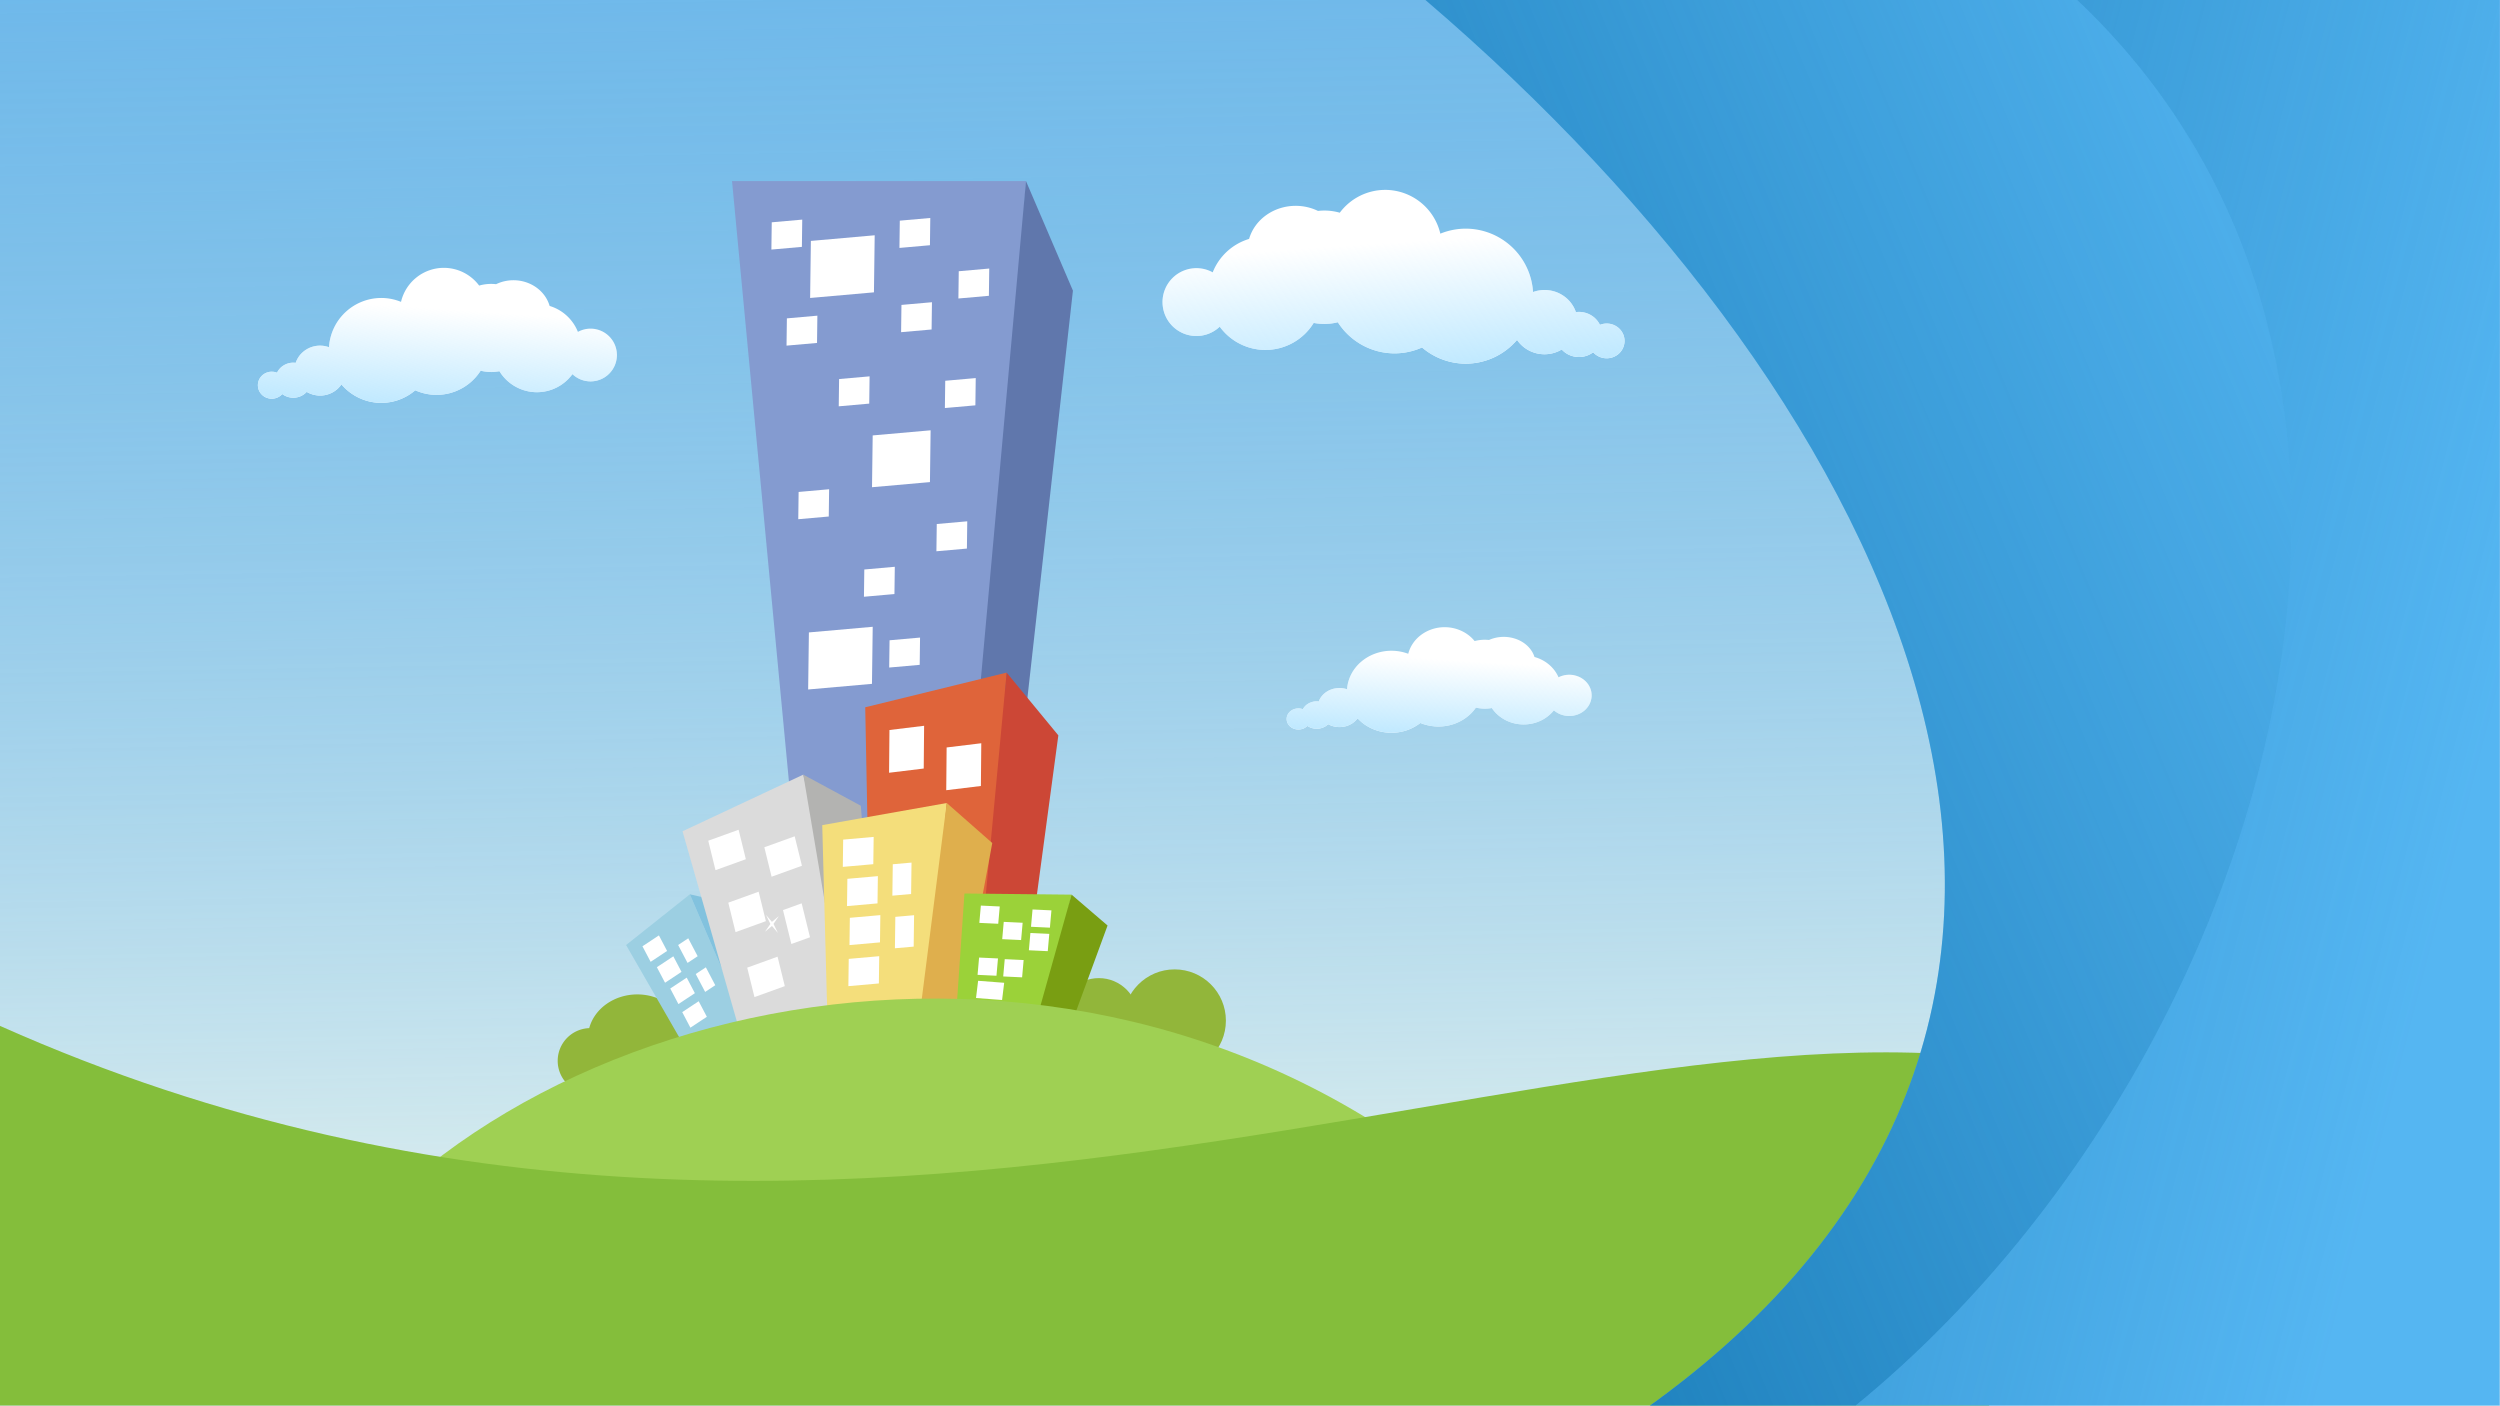 <?xml version="1.0" encoding="UTF-8" standalone="no"?>
<!-- Created with Inkscape (http://www.inkscape.org/) -->

<svg
   xmlns:osb="http://www.openswatchbook.org/uri/2009/osb"
   xmlns:dc="http://purl.org/dc/elements/1.1/"
   xmlns:cc="http://creativecommons.org/ns#"
   xmlns:rdf="http://www.w3.org/1999/02/22-rdf-syntax-ns#"
   xmlns:svg="http://www.w3.org/2000/svg"
   xmlns="http://www.w3.org/2000/svg"
   xmlns:xlink="http://www.w3.org/1999/xlink"
   xmlns:sodipodi="http://sodipodi.sourceforge.net/DTD/sodipodi-0.dtd"
   xmlns:inkscape="http://www.inkscape.org/namespaces/inkscape"
   width="1366mm"
   height="768mm"
   viewBox="0 0 1366 768"
   version="1.1"
   id="svg7365"
   inkscape:version="0.92.1 r"
   sodipodi:docname="1366x768.svg">
  <defs
     id="defs7359">
    <linearGradient
       inkscape:collect="always"
       id="linearGradient5011">
      <stop
         style="stop-color:#bde8ff;stop-opacity:1;"
         offset="0"
         id="stop5007" />
      <stop
         style="stop-color:#bde8ff;stop-opacity:0;"
         offset="1"
         id="stop5009" />
    </linearGradient>
    <linearGradient
       inkscape:collect="always"
       id="linearGradient4756">
      <stop
         style="stop-color:#fffff1;stop-opacity:1"
         offset="0"
         id="stop4752" />
      <stop
         style="stop-color:#3d9fdb;stop-opacity:0;"
         offset="1"
         id="stop4754" />
    </linearGradient>
    <linearGradient
       inkscape:collect="always"
       id="linearGradient4827">
      <stop
         style="stop-color:#086ba7;stop-opacity:1;"
         offset="0"
         id="stop4823" />
      <stop
         style="stop-color:#086ba7;stop-opacity:0;"
         offset="1"
         id="stop4825" />
    </linearGradient>
    <linearGradient
       id="linearGradient11239"
       osb:paint="gradient">
      <stop
         style="stop-color:#ff9a00;stop-opacity:1;"
         offset="0"
         id="stop11235" />
      <stop
         style="stop-color:#fc8e37;stop-opacity:0;"
         offset="1"
         id="stop11237" />
    </linearGradient>
    <linearGradient
       inkscape:collect="always"
       xlink:href="#linearGradient5011"
       id="linearGradient5120-2"
       gradientUnits="userSpaceOnUse"
       x1="-1416.806"
       y1="-772.532"
       x2="-1411.448"
       y2="-851.631" />
    <linearGradient
       inkscape:collect="always"
       xlink:href="#linearGradient4827"
       id="linearGradient5045-1-9"
       x1="2479.745"
       y1="-5393.934"
       x2="7393.406"
       y2="-4256.935"
       gradientUnits="userSpaceOnUse"
       gradientTransform="matrix(0.188,0,0,0.169,-25.997,633.841)" />
    <linearGradient
       inkscape:collect="always"
       xlink:href="#linearGradient4827"
       id="linearGradient5055-9-3"
       gradientUnits="userSpaceOnUse"
       x1="2561.257"
       y1="-3384.625"
       x2="7475.117"
       y2="-5228.363"
       gradientTransform="matrix(0.188,0,0,0.169,-25.998,633.841)" />
    <linearGradient
       gradientTransform="matrix(0.711,0,0,0.64,-0.131,106.92)"
       inkscape:collect="always"
       xlink:href="#linearGradient4756"
       id="linearGradient5064-9-9"
       x1="810.566"
       y1="362.238"
       x2="770.768"
       y2="-1718.143"
       gradientUnits="userSpaceOnUse" />
    <linearGradient
       inkscape:collect="always"
       xlink:href="#linearGradient5011"
       id="linearGradient4939"
       gradientUnits="userSpaceOnUse"
       x1="-1416.806"
       y1="-772.532"
       x2="-1411.448"
       y2="-851.631" />
    <linearGradient
       inkscape:collect="always"
       xlink:href="#linearGradient5011"
       id="linearGradient4941"
       gradientUnits="userSpaceOnUse"
       x1="-1416.806"
       y1="-772.532"
       x2="-1411.448"
       y2="-851.631" />
  </defs>
  <sodipodi:namedview
     id="base"
     pagecolor="#ffffff"
     bordercolor="#666666"
     borderopacity="1.0"
     inkscape:pageopacity="0.0"
     inkscape:pageshadow="2"
     inkscape:zoom="0.12374369"
     inkscape:cx="2516.105"
     inkscape:cy="1658.3477"
     inkscape:document-units="mm"
     inkscape:current-layer="layer1"
     showgrid="false"
     inkscape:window-width="1613"
     inkscape:window-height="982"
     inkscape:window-x="67"
     inkscape:window-y="31"
     inkscape:window-maximized="1" />
  <g
     inkscape:label="Layer 1"
     inkscape:groupmode="layer"
     id="layer1"
     transform="translate(0,471)">
    <rect
       style="opacity:1;fill:#60b2ee;fill-opacity:1;fill-rule:nonzero;stroke:none;stroke-width:0.37;stroke-linecap:round;stroke-linejoin:bevel;stroke-miterlimit:4;stroke-dasharray:none;stroke-dashoffset:0;stroke-opacity:1"
       id="rect4750-8-2"
       width="1366"
       height="768"
       x="1.6699219e-05"
       y="-471" />
    <rect
       style="opacity:1;fill:url(#linearGradient5064-9-9);fill-opacity:1;fill-rule:nonzero;stroke:none;stroke-width:0.026;stroke-linecap:round;stroke-linejoin:bevel;stroke-miterlimit:4;stroke-dasharray:none;stroke-dashoffset:0;stroke-opacity:1"
       id="rect4504-9-6-5-4-9-3"
       width="1365.737"
       height="768"
       x="1.6699219e-05"
       y="-471" />
    <g
       id="g5017-1-7"
       transform="matrix(0.711,0,0,0.711,1246.078,303.43)"
       style="stroke-width:1.406">
      <path
         inkscape:connector-curvature="0"
         id="path4848-29-5"
         d="m -1411.448,-883.381 a 33.87,33.87 0 0 0 -32.94,26.144 40.308,40.308 0 0 0 -15.172,-2.99 40.308,40.308 0 0 0 -40.184,37.837 19.728,19.193 0 0 0 -6.855,-1.222 19.728,19.193 0 0 0 -18.738,13.231 13.848,13.473 0 0 0 -1.842,-0.135 13.848,13.473 0 0 0 -12.508,7.729 10.662,10.373 0 0 0 -4.041,-0.78 10.662,10.373 0 0 0 -10.662,10.374 10.662,10.373 0 0 0 10.662,10.374 10.662,10.373 0 0 0 8.064,-3.596 13.848,13.473 0 0 0 8.485,2.846 13.848,13.473 0 0 0 10.304,-4.493 19.728,19.193 0 0 0 10.276,2.838 19.728,19.193 0 0 0 16.411,-8.562 40.308,40.308 0 0 0 30.628,14.174 40.308,40.308 0 0 0 26.112,-9.661 40.308,40.308 0 0 0 16.384,3.515 40.308,40.308 0 0 0 33.891,-18.566 33.87,33.87 0 0 0 8.079,1.02 33.87,33.87 0 0 0 6.335,-0.623 33.87,33.87 0 0 0 28.816,16.12 33.87,33.87 0 0 0 27.292,-13.876 20.262,20.262 0 0 0 13.907,5.56 20.262,20.262 0 0 0 20.262,-20.262 20.262,20.262 0 0 0 -20.262,-20.262 20.262,20.262 0 0 0 -9.718,2.507 33.87,33.87 0 0 0 -21.719,-19.956 28.815,26.677 0 0 0 -27.818,-19.76 28.815,26.677 0 0 0 -13.332,3.041 33.87,33.87 0 0 0 -3.765,-0.227 33.87,33.87 0 0 0 -9.242,1.295 33.87,33.87 0 0 0 -27.114,-13.631 z"
         style="opacity:1;fill:#ffffff;fill-opacity:1;fill-rule:nonzero;stroke:none;stroke-width:0.521;stroke-linecap:round;stroke-linejoin:bevel;stroke-miterlimit:4;stroke-dasharray:none;stroke-dashoffset:0;stroke-opacity:0" />
      <path
         inkscape:connector-curvature="0"
         id="path4848-2-3-9"
         d="m -1411.448,-883.381 a 33.87,33.87 0 0 0 -32.94,26.144 40.308,40.308 0 0 0 -15.172,-2.99 40.308,40.308 0 0 0 -40.184,37.837 19.728,19.193 0 0 0 -6.855,-1.222 19.728,19.193 0 0 0 -18.738,13.231 13.848,13.473 0 0 0 -1.842,-0.135 13.848,13.473 0 0 0 -12.508,7.729 10.662,10.373 0 0 0 -4.041,-0.78 10.662,10.373 0 0 0 -10.662,10.374 10.662,10.373 0 0 0 10.662,10.374 10.662,10.373 0 0 0 8.064,-3.596 13.848,13.473 0 0 0 8.485,2.846 13.848,13.473 0 0 0 10.304,-4.493 19.728,19.193 0 0 0 10.276,2.838 19.728,19.193 0 0 0 16.411,-8.562 40.308,40.308 0 0 0 30.628,14.174 40.308,40.308 0 0 0 26.112,-9.661 40.308,40.308 0 0 0 16.384,3.515 40.308,40.308 0 0 0 33.891,-18.566 33.87,33.87 0 0 0 8.079,1.02 33.87,33.87 0 0 0 6.335,-0.623 33.87,33.87 0 0 0 28.816,16.12 33.87,33.87 0 0 0 27.292,-13.876 20.262,20.262 0 0 0 13.907,5.56 20.262,20.262 0 0 0 20.262,-20.262 20.262,20.262 0 0 0 -20.262,-20.262 20.262,20.262 0 0 0 -9.718,2.507 33.87,33.87 0 0 0 -21.719,-19.956 28.815,26.677 0 0 0 -27.818,-19.76 28.815,26.677 0 0 0 -13.332,3.041 33.87,33.87 0 0 0 -3.765,-0.227 33.87,33.87 0 0 0 -9.242,1.295 33.87,33.87 0 0 0 -27.114,-13.631 z"
         style="opacity:1;fill:url(#linearGradient4939);fill-opacity:1;fill-rule:nonzero;stroke:none;stroke-width:0.521;stroke-linecap:round;stroke-linejoin:bevel;stroke-miterlimit:4;stroke-dasharray:none;stroke-dashoffset:0;stroke-opacity:0" />
    </g>
    <path
       style="fill:#ffffff;stroke:none;stroke-width:0.265px;stroke-linecap:butt;stroke-linejoin:miter;stroke-opacity:1"
       d="m 413.488,-24.774 3.941,16.932 15.765,-5.693 -3.941,-17.37 z"
       id="path4547-1-2"
       inkscape:connector-curvature="0" />
    <path
       style="fill:#ffffff;stroke:none;stroke-width:0.265px;stroke-linecap:butt;stroke-linejoin:miter;stroke-opacity:1"
       d="m 395.057,-17.77 3.941,16.932 15.765,-5.693 -3.941,-17.37 z"
       id="path4547-3-9-2"
       inkscape:connector-curvature="0" />
    <path
       style="opacity:1;fill:#92b63a;fill-opacity:1;fill-rule:nonzero;stroke:none;stroke-width:0.37;stroke-linecap:round;stroke-linejoin:bevel;stroke-miterlimit:4;stroke-dasharray:none;stroke-dashoffset:0;stroke-opacity:1"
       d="m 348.21,72.346 a 27.034,24.002 0 0 0 -26.264,18.429 17.88,17.88 0 0 0 -17.223,17.857 17.88,17.88 0 0 0 17.88,17.88 17.88,17.88 0 0 0 14.957,-8.11 27.034,24.002 0 0 0 10.65,1.947 27.034,24.002 0 0 0 27.034,-24.002 27.034,24.002 0 0 0 -27.034,-24.002 z"
       id="path4845-4-8"
       inkscape:connector-curvature="0" />
    <rect
       style="opacity:1;fill:#ffffff;fill-opacity:1;fill-rule:nonzero;stroke:none;stroke-width:0.372;stroke-linecap:round;stroke-linejoin:bevel;stroke-miterlimit:4;stroke-dasharray:none;stroke-dashoffset:0;stroke-opacity:0"
       id="rect4564-7-0-1-7-9"
       width="12.289"
       height="15.053"
       x="308.77"
       y="238.832"
       transform="matrix(0.815,-0.579,0.468,0.884,0,0)" />
    <rect
       style="opacity:1;fill:#ffffff;fill-opacity:1;fill-rule:nonzero;stroke:none;stroke-width:0.372;stroke-linecap:round;stroke-linejoin:bevel;stroke-miterlimit:4;stroke-dasharray:none;stroke-dashoffset:0;stroke-opacity:0"
       id="rect4564-3-3-4-8-7"
       width="12.289"
       height="15.053"
       x="309.855"
       y="272.54"
       transform="matrix(0.815,-0.579,0.468,0.884,0,0)" />
    <path
       style="fill:#849bd0;fill-opacity:1;stroke:none;stroke-width:0.265px;stroke-linecap:butt;stroke-linejoin:miter;stroke-opacity:1"
       d="M 443.464,86.724 399.973,-372.059 H 560.593 L 527.518,90.076 Z"
       id="path4590-4-3"
       inkscape:connector-curvature="0"
       sodipodi:nodetypes="ccccc" />
    <path
       style="fill:#9ccfe2;fill-opacity:1;stroke:none;stroke-width:0.265px;stroke-linecap:butt;stroke-linejoin:miter;stroke-opacity:1"
       d="m 342.088,45.364 33.195,57.621 31.306,-16.26 -29.653,-69.073 z"
       id="path4541-9-6-4-0-6"
       inkscape:connector-curvature="0" />
    <path
       style="fill:#6077ac;fill-opacity:1;stroke:none;stroke-width:0.265px;stroke-linecap:butt;stroke-linejoin:miter;stroke-opacity:1"
       d="m 560.593,-372.059 25.655,59.863 -41.831,374.349 -25.397,24.845 z"
       id="path4592-3-1"
       inkscape:connector-curvature="0"
       sodipodi:nodetypes="ccccc" />
    <path
       style="fill:#82c2de;fill-opacity:1;stroke:none;stroke-width:0.265px;stroke-linecap:butt;stroke-linejoin:miter;stroke-opacity:1"
       d="m 376.937,17.651 20.804,4.766 19.607,60.733 -10.758,3.573 z"
       id="path4543-1-2-5-6-2"
       inkscape:connector-curvature="0" />
    <path
       style="fill:#dbdbdb;fill-opacity:1;stroke:none;stroke-width:0.265px;stroke-linecap:butt;stroke-linejoin:miter;stroke-opacity:1"
       d="m 372.927,-16.788 31.529,110.352 65.489,-17.572 -31.041,-123.725 z"
       id="path4541-1-9"
       inkscape:connector-curvature="0"
       sodipodi:nodetypes="ccccc" />
    <path
       style="fill:#b3b3b1;fill-opacity:1;stroke:none;stroke-width:0.265px;stroke-linecap:butt;stroke-linejoin:miter;stroke-opacity:1"
       d="m 438.905,-47.733 31.444,16.992 8.67,109.615 -18.51,1.262 z"
       id="path4543-0-3"
       inkscape:connector-curvature="0" />
    <g
       id="g5017-9-6-1"
       transform="matrix(0.604,0,0,0.556,1641.876,362.854)"
       style="stroke-width:1.726">
      <path
         inkscape:connector-curvature="0"
         id="path4848-4-3-9"
         d="m -1411.448,-883.381 a 33.87,33.87 0 0 0 -32.94,26.144 40.308,40.308 0 0 0 -15.172,-2.99 40.308,40.308 0 0 0 -40.184,37.837 19.728,19.193 0 0 0 -6.855,-1.222 19.728,19.193 0 0 0 -18.738,13.231 13.848,13.473 0 0 0 -1.842,-0.135 13.848,13.473 0 0 0 -12.508,7.729 10.662,10.373 0 0 0 -4.041,-0.78 10.662,10.373 0 0 0 -10.662,10.374 10.662,10.373 0 0 0 10.662,10.374 10.662,10.373 0 0 0 8.064,-3.596 13.848,13.473 0 0 0 8.485,2.846 13.848,13.473 0 0 0 10.304,-4.493 19.728,19.193 0 0 0 10.276,2.838 19.728,19.193 0 0 0 16.411,-8.562 40.308,40.308 0 0 0 30.628,14.174 40.308,40.308 0 0 0 26.112,-9.661 40.308,40.308 0 0 0 16.384,3.515 40.308,40.308 0 0 0 33.891,-18.566 33.87,33.87 0 0 0 8.079,1.02 33.87,33.87 0 0 0 6.335,-0.623 33.87,33.87 0 0 0 28.816,16.12 33.87,33.87 0 0 0 27.292,-13.876 20.262,20.262 0 0 0 13.907,5.56 20.262,20.262 0 0 0 20.262,-20.262 20.262,20.262 0 0 0 -20.262,-20.262 20.262,20.262 0 0 0 -9.718,2.507 33.87,33.87 0 0 0 -21.719,-19.956 28.815,26.677 0 0 0 -27.818,-19.76 28.815,26.677 0 0 0 -13.332,3.041 33.87,33.87 0 0 0 -3.765,-0.227 33.87,33.87 0 0 0 -9.242,1.295 33.87,33.87 0 0 0 -27.114,-13.631 z"
         style="opacity:1;fill:#ffffff;fill-opacity:1;fill-rule:nonzero;stroke:none;stroke-width:0.639;stroke-linecap:round;stroke-linejoin:bevel;stroke-miterlimit:4;stroke-dasharray:none;stroke-dashoffset:0;stroke-opacity:0" />
      <path
         inkscape:connector-curvature="0"
         id="path4848-2-7-2-4"
         d="m -1411.448,-883.381 a 33.87,33.87 0 0 0 -32.94,26.144 40.308,40.308 0 0 0 -15.172,-2.99 40.308,40.308 0 0 0 -40.184,37.837 19.728,19.193 0 0 0 -6.855,-1.222 19.728,19.193 0 0 0 -18.738,13.231 13.848,13.473 0 0 0 -1.842,-0.135 13.848,13.473 0 0 0 -12.508,7.729 10.662,10.373 0 0 0 -4.041,-0.78 10.662,10.373 0 0 0 -10.662,10.374 10.662,10.373 0 0 0 10.662,10.374 10.662,10.373 0 0 0 8.064,-3.596 13.848,13.473 0 0 0 8.485,2.846 13.848,13.473 0 0 0 10.304,-4.493 19.728,19.193 0 0 0 10.276,2.838 19.728,19.193 0 0 0 16.411,-8.562 40.308,40.308 0 0 0 30.628,14.174 40.308,40.308 0 0 0 26.112,-9.661 40.308,40.308 0 0 0 16.384,3.515 40.308,40.308 0 0 0 33.891,-18.566 33.87,33.87 0 0 0 8.079,1.02 33.87,33.87 0 0 0 6.335,-0.623 33.87,33.87 0 0 0 28.816,16.12 33.87,33.87 0 0 0 27.292,-13.876 20.262,20.262 0 0 0 13.907,5.56 20.262,20.262 0 0 0 20.262,-20.262 20.262,20.262 0 0 0 -20.262,-20.262 20.262,20.262 0 0 0 -9.718,2.507 33.87,33.87 0 0 0 -21.719,-19.956 28.815,26.677 0 0 0 -27.818,-19.76 28.815,26.677 0 0 0 -13.332,3.041 33.87,33.87 0 0 0 -3.765,-0.227 33.87,33.87 0 0 0 -9.242,1.295 33.87,33.87 0 0 0 -27.114,-13.631 z"
         style="opacity:1;fill:url(#linearGradient4941);fill-opacity:1;fill-rule:nonzero;stroke:none;stroke-width:0.639;stroke-linecap:round;stroke-linejoin:bevel;stroke-miterlimit:4;stroke-dasharray:none;stroke-dashoffset:0;stroke-opacity:0" />
    </g>
    <rect
       style="opacity:1;fill:#ffffff;fill-opacity:1;fill-rule:nonzero;stroke:none;stroke-width:0.371;stroke-linecap:round;stroke-linejoin:bevel;stroke-miterlimit:4;stroke-dasharray:none;stroke-dashoffset:0;stroke-opacity:0"
       id="rect4564-0-7"
       width="17.622"
       height="16.571"
       x="409.505"
       y="135.096"
       transform="matrix(0.941,-0.34,0.239,0.971,0,0)" />
    <rect
       style="opacity:1;fill:#ffffff;fill-opacity:1;fill-rule:nonzero;stroke:none;stroke-width:0.371;stroke-linecap:round;stroke-linejoin:bevel;stroke-miterlimit:4;stroke-dasharray:none;stroke-dashoffset:0;stroke-opacity:0"
       id="rect4564-6-6-8"
       width="17.622"
       height="16.571"
       x="380.459"
       y="121.239"
       transform="matrix(0.941,-0.34,0.239,0.971,0,0)" />
    <rect
       style="opacity:1;fill:#ffffff;fill-opacity:1;fill-rule:nonzero;stroke:none;stroke-width:0.371;stroke-linecap:round;stroke-linejoin:bevel;stroke-miterlimit:4;stroke-dasharray:none;stroke-dashoffset:0;stroke-opacity:0"
       id="rect4564-7-1-4"
       width="17.622"
       height="16.571"
       x="383.016"
       y="156.995"
       transform="matrix(0.941,-0.34,0.239,0.971,0,0)" />
    <rect
       style="opacity:1;fill:#ffffff;fill-opacity:1;fill-rule:nonzero;stroke:none;stroke-width:0.371;stroke-linecap:round;stroke-linejoin:bevel;stroke-miterlimit:4;stroke-dasharray:none;stroke-dashoffset:0;stroke-opacity:0"
       id="rect4564-5-5-5"
       width="10.838"
       height="19.088"
       x="411.215"
       y="171.039"
       transform="matrix(0.941,-0.34,0.239,0.971,0,0)" />
    <rect
       style="opacity:1;fill:#ffffff;fill-opacity:1;fill-rule:nonzero;stroke:none;stroke-width:0.371;stroke-linecap:round;stroke-linejoin:bevel;stroke-miterlimit:4;stroke-dasharray:none;stroke-dashoffset:0;stroke-opacity:0"
       id="rect4564-3-5-0"
       width="17.622"
       height="16.571"
       x="384.573"
       y="194.102"
       transform="matrix(0.941,-0.34,0.239,0.971,0,0)" />
    <rect
       style="opacity:1;fill:#ffffff;fill-opacity:1;fill-rule:nonzero;stroke:none;stroke-width:0.371;stroke-linecap:round;stroke-linejoin:bevel;stroke-miterlimit:4;stroke-dasharray:none;stroke-dashoffset:0;stroke-opacity:0"
       id="rect4564-2-6-0-4-3"
       width="10.781"
       height="9.601"
       x="293.499"
       y="261.173"
       transform="matrix(0.834,-0.552,0.465,0.885,0,0)" />
    <path
       style="fill:#ffffff;stroke:none;stroke-width:0.265px;stroke-linecap:butt;stroke-linejoin:miter;stroke-opacity:1"
       d="m 517.277,-81.125 -0.457,24.5 18.003,-2.206 0.575,-25.097 z"
       id="path4547-5-7-6"
       inkscape:connector-curvature="0" />
    <path
       style="fill:#ffffff;stroke:none;stroke-width:0.265px;stroke-linecap:butt;stroke-linejoin:miter;stroke-opacity:1"
       d="m 496.136,-78.071 -0.457,24.5 18.003,-2.206 0.575,-25.097 z"
       id="path4547-3-6-5-1"
       inkscape:connector-curvature="0" />
    <path
       sodipodi:type="star"
       style="opacity:1;fill:#ffffff;fill-opacity:1;fill-rule:nonzero;stroke:none;stroke-width:1.1;stroke-linecap:round;stroke-linejoin:bevel;stroke-miterlimit:4;stroke-dasharray:none;stroke-dashoffset:0;stroke-opacity:1"
       id="path4513-6-7-1-2-6-0"
       sodipodi:sides="4"
       sodipodi:cx="641.5824"
       sodipodi:cy="-123.6247"
       sodipodi:r1="16.903608"
       sodipodi:r2="2.9012835"
       sodipodi:arg1="0.60554466"
       sodipodi:arg2="1.3092845"
       inkscape:flatsided="false"
       inkscape:rounded="0"
       inkscape:randomized="0"
       d="m 655.48,-114.003 -13.148,-6.819 -10.372,11.095 6.819,-13.148 -11.095,-10.372 13.148,6.819 10.372,-11.095 -6.819,13.148 z"
       inkscape:transform-center-y="-2.4145352e-05"
       transform="matrix(0.285,0.096,-0.074,0.373,229.793,18.35)"
       inkscape:transform-center-x="-3.1977831e-05" />
    <path
       style="fill:#df643a;fill-opacity:1;stroke:none;stroke-width:0.265px;stroke-linecap:butt;stroke-linejoin:miter;stroke-opacity:1"
       d="m 472.757,-84.54 3.127,161.732 62.17,1.453 11.971,-182.134 z"
       id="path4541-9-9-6"
       inkscape:connector-curvature="0" />
    <path
       style="fill:#cc4736;fill-opacity:1;stroke:none;stroke-width:0.265px;stroke-linecap:butt;stroke-linejoin:miter;stroke-opacity:1"
       d="m 550.025,-103.49 28.252,34.286 -20.549,152.658 -24.402,-8.905 z"
       id="path4543-1-3-3"
       inkscape:connector-curvature="0"
       sodipodi:nodetypes="ccccc" />
    <rect
       style="opacity:1;fill:#ffffff;fill-opacity:1;fill-rule:nonzero;stroke:none;stroke-width:0.372;stroke-linecap:round;stroke-linejoin:bevel;stroke-miterlimit:4;stroke-dasharray:none;stroke-dashoffset:0;stroke-opacity:0"
       id="rect4564-2-7-2"
       width="19.069"
       height="23.358"
       x="520.886"
       y="0.439"
       transform="matrix(0.993,-0.121,-0.009,1,0,0)" />
    <rect
       style="opacity:1;fill:#ffffff;fill-opacity:1;fill-rule:nonzero;stroke:none;stroke-width:0.372;stroke-linecap:round;stroke-linejoin:bevel;stroke-miterlimit:4;stroke-dasharray:none;stroke-dashoffset:0;stroke-opacity:0"
       id="rect4564-6-7-4-0"
       width="19.069"
       height="23.358"
       x="489.305"
       y="-12.92"
       transform="matrix(0.993,-0.121,-0.009,1,0,0)" />
    <rect
       style="opacity:1;fill:#ffffff;fill-opacity:1;fill-rule:nonzero;stroke:none;stroke-width:0.372;stroke-linecap:round;stroke-linejoin:bevel;stroke-miterlimit:4;stroke-dasharray:none;stroke-dashoffset:0;stroke-opacity:0"
       id="rect4564-7-0-5-6"
       width="19.069"
       height="23.358"
       x="492.072"
       y="37.483"
       transform="matrix(0.993,-0.121,-0.009,1,0,0)" />
    <rect
       style="opacity:1;fill:#ffffff;fill-opacity:1;fill-rule:nonzero;stroke:none;stroke-width:0.372;stroke-linecap:round;stroke-linejoin:bevel;stroke-miterlimit:4;stroke-dasharray:none;stroke-dashoffset:0;stroke-opacity:0"
       id="rect4564-5-9-2-1"
       width="11.728"
       height="26.907"
       x="522.586"
       y="57.279"
       transform="matrix(0.993,-0.121,-0.009,1,0,0)" />
    <rect
       style="opacity:1;fill:#ffffff;fill-opacity:1;fill-rule:nonzero;stroke:none;stroke-width:0.372;stroke-linecap:round;stroke-linejoin:bevel;stroke-miterlimit:4;stroke-dasharray:none;stroke-dashoffset:0;stroke-opacity:0"
       id="rect4564-3-3-5-5"
       width="19.069"
       height="23.358"
       x="493.756"
       y="89.79"
       transform="matrix(0.993,-0.121,-0.009,1,0,0)" />
    <path
       style="fill:#ffffff;stroke:none;stroke-width:0.265px;stroke-linecap:butt;stroke-linejoin:miter;stroke-opacity:1"
       d="m 488.471,-17.973 -0.402,15.626 15.85,-1.407 0.506,-16.007 z"
       id="path4547-5-6-4-5"
       inkscape:connector-curvature="0" />
    <path
       style="fill:#ffffff;stroke:none;stroke-width:0.265px;stroke-linecap:butt;stroke-linejoin:miter;stroke-opacity:1"
       d="m 469.858,-16.025 -0.402,15.626 15.849,-1.407 0.506,-16.007 z"
       id="path4547-3-6-0-74-4"
       inkscape:connector-curvature="0" />
    <path
       style="fill:#f4de7b;fill-opacity:1;stroke:none;stroke-width:0.265px;stroke-linecap:butt;stroke-linejoin:miter;stroke-opacity:1"
       d="m 449.276,-20.151 2.753,103.154 54.734,0.927 10.539,-116.167 z"
       id="path4541-9-6-43-7"
       inkscape:connector-curvature="0" />
    <path
       style="fill:#dfaf4d;fill-opacity:1;stroke:none;stroke-width:0.265px;stroke-linecap:butt;stroke-linejoin:miter;stroke-opacity:1"
       d="m 517.302,-32.238 24.873,21.868 -18.091,97.367 -21.234,-5.83 z"
       id="path4543-1-2-0-6"
       inkscape:connector-curvature="0"
       sodipodi:nodetypes="ccccc" />
    <rect
       style="opacity:1;fill:#ffffff;fill-opacity:1;fill-rule:nonzero;stroke:none;stroke-width:0.371;stroke-linecap:round;stroke-linejoin:bevel;stroke-miterlimit:4;stroke-dasharray:none;stroke-dashoffset:0;stroke-opacity:0"
       id="rect4564-2-6-7-5"
       width="16.729"
       height="14.899"
       x="467.155"
       y="71.601"
       transform="matrix(0.996,-0.088,-0.013,1,0,0)" />
    <rect
       style="opacity:1;fill:#ffffff;fill-opacity:1;fill-rule:nonzero;stroke:none;stroke-width:0.371;stroke-linecap:round;stroke-linejoin:bevel;stroke-miterlimit:4;stroke-dasharray:none;stroke-dashoffset:0;stroke-opacity:0"
       id="rect4564-6-7-1-8-69"
       width="16.729"
       height="14.899"
       x="462.929"
       y="28.503"
       transform="matrix(0.996,-0.088,-0.013,1,0,0)" />
    <rect
       style="opacity:1;fill:#ffffff;fill-opacity:1;fill-rule:nonzero;stroke:none;stroke-width:0.371;stroke-linecap:round;stroke-linejoin:bevel;stroke-miterlimit:4;stroke-dasharray:none;stroke-dashoffset:0;stroke-opacity:0"
       id="rect4564-7-0-8-68-3"
       width="16.729"
       height="14.899"
       x="465.517"
       y="50.156"
       transform="matrix(0.996,-0.088,-0.013,1,0,0)" />
    <rect
       style="opacity:1;fill:#ffffff;fill-opacity:1;fill-rule:nonzero;stroke:none;stroke-width:0.371;stroke-linecap:round;stroke-linejoin:bevel;stroke-miterlimit:4;stroke-dasharray:none;stroke-dashoffset:0;stroke-opacity:0"
       id="rect4564-5-9-7-8-7"
       width="10.289"
       height="17.162"
       x="492.128"
       y="73.279"
       transform="matrix(0.996,-0.088,-0.013,1,0,0)" />
    <rect
       style="opacity:1;fill:#ffffff;fill-opacity:1;fill-rule:nonzero;stroke:none;stroke-width:0.371;stroke-linecap:round;stroke-linejoin:bevel;stroke-miterlimit:4;stroke-dasharray:none;stroke-dashoffset:0;stroke-opacity:0"
       id="rect4564-3-3-9-4-4"
       width="16.729"
       height="14.899"
       x="466.835"
       y="94.015"
       transform="matrix(0.996,-0.088,-0.013,1,0,0)" />
    <rect
       style="opacity:1;fill:#ffffff;fill-opacity:1;fill-rule:nonzero;stroke:none;stroke-width:0.371;stroke-linecap:round;stroke-linejoin:bevel;stroke-miterlimit:4;stroke-dasharray:none;stroke-dashoffset:0;stroke-opacity:0"
       id="rect4564-7-0-2-3-5"
       width="16.241"
       height="14.858"
       x="559.825"
       y="-8.309"
       transform="matrix(0.999,0.052,-0.117,0.993,0,0)" />
    <rect
       style="opacity:1;fill:#ffffff;fill-opacity:1;fill-rule:nonzero;stroke:none;stroke-width:0.371;stroke-linecap:round;stroke-linejoin:bevel;stroke-miterlimit:4;stroke-dasharray:none;stroke-dashoffset:0;stroke-opacity:0"
       id="rect4564-5-9-0-1-2"
       width="9.988"
       height="17.115"
       x="585.813"
       y="4.283"
       transform="matrix(0.999,0.052,-0.117,0.993,0,0)" />
    <rect
       style="opacity:1;fill:#ffffff;fill-opacity:1;fill-rule:nonzero;stroke:none;stroke-width:0.371;stroke-linecap:round;stroke-linejoin:bevel;stroke-miterlimit:4;stroke-dasharray:none;stroke-dashoffset:0;stroke-opacity:0"
       id="rect4564-3-3-2-4-5"
       width="16.241"
       height="14.858"
       x="561.259"
       y="24.963"
       transform="matrix(0.999,0.052,-0.117,0.993,0,0)" />
    <path
       style="fill:#ffffff;stroke:none;stroke-width:0.265px;stroke-linecap:butt;stroke-linejoin:miter;stroke-opacity:1"
       d="m 560.091,23.356 -1.378,9.841 13.546,1.037 1.491,-10.069 z"
       id="path4547-5-6-3-9-4"
       inkscape:connector-curvature="0" />
    <path
       style="fill:#ffffff;stroke:none;stroke-width:0.265px;stroke-linecap:butt;stroke-linejoin:miter;stroke-opacity:1"
       d="m 544.164,22.326 -1.378,9.841 13.546,1.037 1.491,-10.069 z"
       id="path4547-3-6-0-7-2-7"
       inkscape:connector-curvature="0" />
    <path
       style="fill:#9bd239;fill-opacity:1;stroke:none;stroke-width:0.265px;stroke-linecap:butt;stroke-linejoin:miter;stroke-opacity:1"
       d="m 526.968,17.21 -4.505,65.621 46.395,7.244 16.649,-72.24 z"
       id="path4541-9-6-5-0-4"
       inkscape:connector-curvature="0" />
    <circle
       style="opacity:1;fill:#92b63a;fill-opacity:1;fill-rule:nonzero;stroke:none;stroke-width:0.37;stroke-linecap:round;stroke-linejoin:bevel;stroke-miterlimit:4;stroke-dasharray:none;stroke-dashoffset:0;stroke-opacity:1"
       id="path4850-6-4"
       cx="600.395"
       cy="84.896"
       r="21.456" />
    <path
       style="fill:#799e12;fill-opacity:1;stroke:none;stroke-width:0.265px;stroke-linecap:butt;stroke-linejoin:miter;stroke-opacity:1"
       d="m 585.508,17.835 19.661,16.866 -21.813,59.423 -16.8,-8.652 z"
       id="path4543-1-2-9-8-3"
       inkscape:connector-curvature="0"
       sodipodi:nodetypes="ccccc" />
    <circle
       style="opacity:1;fill:#92b63a;fill-opacity:1;fill-rule:nonzero;stroke:none;stroke-width:0.37;stroke-linecap:round;stroke-linejoin:bevel;stroke-miterlimit:4;stroke-dasharray:none;stroke-dashoffset:0;stroke-opacity:1"
       id="path4850-3-9-0"
       cx="641.817"
       cy="86.684"
       r="28.012" />
    <path
       style="fill:#9fd053;fill-opacity:1;stroke:none;stroke-width:0.265px;stroke-linecap:butt;stroke-linejoin:miter;stroke-opacity:1"
       d="m 184.106,215.109 663.239,8.689 C 646.135,0.526 315.696,53.396 184.106,215.109 Z"
       id="path4783-2-7"
       inkscape:connector-curvature="0"
       sodipodi:nodetypes="ccc" />
    <rect
       style="opacity:1;fill:#ffffff;fill-opacity:1;fill-rule:nonzero;stroke:none;stroke-width:0.371;stroke-linecap:round;stroke-linejoin:bevel;stroke-miterlimit:4;stroke-dasharray:none;stroke-dashoffset:0;stroke-opacity:0"
       id="rect4564-6-7-1-3-6-8"
       width="10.781"
       height="9.601"
       x="290.777"
       y="233.4"
       transform="matrix(0.834,-0.552,0.465,0.885,0,0)" />
    <rect
       style="opacity:1;fill:#ffffff;fill-opacity:1;fill-rule:nonzero;stroke:none;stroke-width:0.371;stroke-linecap:round;stroke-linejoin:bevel;stroke-miterlimit:4;stroke-dasharray:none;stroke-dashoffset:0;stroke-opacity:0"
       id="rect4564-7-0-8-6-6-6"
       width="10.781"
       height="9.601"
       x="292.444"
       y="247.353"
       transform="matrix(0.834,-0.552,0.465,0.885,0,0)" />
    <rect
       style="opacity:1;fill:#ffffff;fill-opacity:1;fill-rule:nonzero;stroke:none;stroke-width:0.371;stroke-linecap:round;stroke-linejoin:bevel;stroke-miterlimit:4;stroke-dasharray:none;stroke-dashoffset:0;stroke-opacity:0"
       id="rect4564-6-7-1-2-4-8"
       width="10.336"
       height="9.491"
       x="536.353"
       y="-1.407"
       transform="matrix(0.999,0.047,-0.088,0.996,0,0)" />
    <rect
       style="opacity:1;fill:#ffffff;fill-opacity:1;fill-rule:nonzero;stroke:none;stroke-width:0.371;stroke-linecap:round;stroke-linejoin:bevel;stroke-miterlimit:4;stroke-dasharray:none;stroke-dashoffset:0;stroke-opacity:0"
       id="rect4564-3-3-9-7-9-8"
       width="14.284"
       height="9.475"
       x="538.975"
       y="24.114"
       transform="matrix(0.997,0.076,-0.121,0.993,0,0)" />
    <rect
       style="opacity:1;fill:#ffffff;fill-opacity:1;fill-rule:nonzero;stroke:none;stroke-width:0.371;stroke-linecap:round;stroke-linejoin:bevel;stroke-miterlimit:4;stroke-dasharray:none;stroke-dashoffset:0;stroke-opacity:0"
       id="rect4564-6-7-1-2-3-5-4"
       width="10.336"
       height="9.491"
       x="549.602"
       y="6.904"
       transform="matrix(0.999,0.047,-0.088,0.996,0,0)" />
    <rect
       style="opacity:1;fill:#ffffff;fill-opacity:1;fill-rule:nonzero;stroke:none;stroke-width:0.371;stroke-linecap:round;stroke-linejoin:bevel;stroke-miterlimit:4;stroke-dasharray:none;stroke-dashoffset:0;stroke-opacity:0"
       id="rect4564-6-7-1-2-6-0-3"
       width="10.336"
       height="9.491"
       x="564.69"
       y="-0.608"
       transform="matrix(0.999,0.047,-0.088,0.996,0,0)" />
    <rect
       style="opacity:1;fill:#ffffff;fill-opacity:1;fill-rule:nonzero;stroke:none;stroke-width:0.371;stroke-linecap:round;stroke-linejoin:bevel;stroke-miterlimit:4;stroke-dasharray:none;stroke-dashoffset:0;stroke-opacity:0"
       id="rect4564-6-7-1-2-1-4-1"
       width="10.336"
       height="9.491"
       x="537.891"
       y="27.033"
       transform="matrix(0.999,0.047,-0.088,0.996,0,0)" />
    <rect
       style="opacity:1;fill:#ffffff;fill-opacity:1;fill-rule:nonzero;stroke:none;stroke-width:0.371;stroke-linecap:round;stroke-linejoin:bevel;stroke-miterlimit:4;stroke-dasharray:none;stroke-dashoffset:0;stroke-opacity:0"
       id="rect4564-6-7-1-2-2-8-4"
       width="10.336"
       height="9.491"
       x="551.938"
       y="27.249"
       transform="matrix(0.999,0.047,-0.088,0.996,0,0)" />
    <rect
       style="opacity:1;fill:#ffffff;fill-opacity:1;fill-rule:nonzero;stroke:none;stroke-width:0.371;stroke-linecap:round;stroke-linejoin:bevel;stroke-miterlimit:4;stroke-dasharray:none;stroke-dashoffset:0;stroke-opacity:0"
       id="rect4564-6-7-1-2-9-7-9"
       width="10.336"
       height="9.491"
       x="564.653"
       y="12.289"
       transform="matrix(0.999,0.047,-0.088,0.996,0,0)" />
    <rect
       style="opacity:1;fill:#ffffff;fill-opacity:1;fill-rule:nonzero;stroke:none;stroke-width:0.371;stroke-linecap:round;stroke-linejoin:bevel;stroke-miterlimit:4;stroke-dasharray:none;stroke-dashoffset:0;stroke-opacity:0"
       id="rect4564-5-9-7-3-1-2"
       width="10.289"
       height="17.162"
       x="490.349"
       y="44.377"
       transform="matrix(0.996,-0.088,-0.013,1,0,0)" />
    <rect
       style="opacity:1;fill:#ffffff;fill-opacity:1;fill-rule:nonzero;stroke:none;stroke-width:0.371;stroke-linecap:round;stroke-linejoin:bevel;stroke-miterlimit:4;stroke-dasharray:none;stroke-dashoffset:0;stroke-opacity:0"
       id="rect4564-5-9-7-1-7-0"
       width="6.631"
       height="11.06"
       x="309.593"
       y="262.254"
       transform="matrix(0.834,-0.552,0.465,0.885,0,0)" />
    <rect
       style="opacity:1;fill:#ffffff;fill-opacity:1;fill-rule:nonzero;stroke:none;stroke-width:0.371;stroke-linecap:round;stroke-linejoin:bevel;stroke-miterlimit:4;stroke-dasharray:none;stroke-dashoffset:0;stroke-opacity:0"
       id="rect4564-3-3-9-0-2-6"
       width="10.781"
       height="9.601"
       x="293.293"
       y="275.617"
       transform="matrix(0.834,-0.552,0.465,0.885,0,0)" />
    <rect
       style="opacity:1;fill:#ffffff;fill-opacity:1;fill-rule:nonzero;stroke:none;stroke-width:0.371;stroke-linecap:round;stroke-linejoin:bevel;stroke-miterlimit:4;stroke-dasharray:none;stroke-dashoffset:0;stroke-opacity:0"
       id="rect4564-5-9-7-3-6-7-8"
       width="6.631"
       height="11.06"
       x="308.446"
       y="243.629"
       transform="matrix(0.834,-0.552,0.465,0.885,0,0)" />
    <path
       style="fill:#84be3b;fill-opacity:1;stroke:none;stroke-width:0.265px;stroke-linecap:butt;stroke-linejoin:miter;stroke-opacity:1"
       d="M -1.6699219e-5,89.554 V 297 H 1086.763 l 76.962,-172.195 C 905.037,29.505 483.822,305.123 -1.6699219e-5,89.554 Z"
       id="path4782-2-9"
       inkscape:connector-curvature="0" />
    <path
       style="opacity:1;fill:#55b6f2;fill-opacity:1;fill-rule:nonzero;stroke:none;stroke-width:0.026;stroke-linecap:round;stroke-linejoin:bevel;stroke-miterlimit:4;stroke-dasharray:none;stroke-dashoffset:0;stroke-opacity:1"
       d="m 778.866,-471 c 4.059,3.47 8.094,6.967 12.103,10.488 4.009,3.522 7.992,7.068 11.949,10.639 3.956,3.571 7.886,7.166 11.787,10.785 3.901,3.619 7.774,7.261 11.617,10.926 3.843,3.665 7.656,7.353 11.439,11.062 3.782,3.709 7.534,7.44 11.252,11.193 3.719,3.752 7.405,7.525 11.058,11.319 3.653,3.793 7.271,7.606 10.855,11.439 3.584,3.833 7.132,7.684 10.644,11.555 3.512,3.87 6.988,7.759 10.426,11.665 3.438,3.906 6.838,7.83 10.198,11.771 3.361,3.941 6.682,7.898 9.963,11.872 3.281,3.973 6.522,7.963 9.72,11.967 3.199,4.004 6.355,8.024 9.469,12.058 3.113,4.034 6.184,8.082 9.209,12.143 3.026,4.061 6.006,8.136 8.941,12.224 2.935,4.087 5.824,8.187 8.665,12.299 2.842,4.112 5.636,8.235 8.382,12.37 2.746,4.134 5.443,8.279 8.09,12.435 2.647,4.155 5.244,8.321 7.789,12.495 2.546,4.175 5.04,8.358 7.481,12.551 2.441,4.192 4.83,8.393 7.165,12.601 2.334,4.208 4.615,8.424 6.84,12.646 2.225,4.222 4.394,8.452 6.507,12.687 2.113,4.235 4.168,8.476 6.166,12.721 1.998,4.246 3.937,8.497 5.817,12.752 1.88,4.255 3.7,8.514 5.46,12.777 1.76,4.263 3.458,8.529 5.095,12.797 1.637,4.268 3.211,8.539 4.722,12.812 1.511,4.273 2.958,8.547 4.34,12.822 0.691,2.138 1.366,4.275 2.024,6.413 0.658,2.138 1.3,4.276 1.926,6.414 0.625,2.138 1.235,4.276 1.827,6.414 0.592,2.138 1.167,4.276 1.726,6.413 0.558,2.138 1.1,4.275 1.625,6.412 0.524,2.137 1.032,4.274 1.522,6.41 0.49,2.136 0.963,4.272 1.419,6.407 0.456,2.135 0.894,4.27 1.314,6.404 0.421,2.134 0.823,4.268 1.208,6.401 0.385,2.133 0.753,4.265 1.102,6.396 0.349,2.131 0.681,4.262 0.994,6.391 0.314,2.129 0.609,4.258 0.886,6.385 0.277,2.128 0.536,4.254 0.776,6.379 0.24,2.125 0.462,4.249 0.665,6.372 0.203,2.123 0.388,4.245 0.554,6.365 0.166,2.12 0.313,4.239 0.441,6.357 0.128,2.117 0.238,4.233 0.328,6.348 0.09,2.114 0.161,4.227 0.213,6.338 0.052,2.111 0.084,4.221 0.097,6.328 0.013,2.108 0.01,4.214 -0.019,6.318 -0.026,2.104 -0.072,4.206 -0.137,6.306 -0.065,2.1 -0.151,4.198 -0.256,6.294 -0.105,2.096 -0.231,4.19 -0.376,6.282 -0.145,2.092 -0.311,4.181 -0.497,6.269 -0.186,2.087 -0.392,4.172 -0.618,6.255 -0.227,2.082 -0.474,4.163 -0.741,6.24 -0.268,2.078 -0.556,4.152 -0.865,6.225 -0.309,2.072 -0.639,4.142 -0.99,6.209 -0.351,2.067 -0.723,4.131 -1.116,6.193 -0.393,2.062 -0.807,4.12 -1.243,6.176 -0.435,2.056 -0.892,4.109 -1.37,6.158 -0.478,2.05 -0.978,4.097 -1.5,6.14 -0.521,2.044 -1.064,4.084 -1.629,6.121 -0.565,2.037 -1.152,4.071 -1.76,6.102 -0.609,2.031 -1.239,4.058 -1.892,6.082 -0.653,2.024 -1.328,4.044 -2.026,6.061 -0.697,2.017 -1.417,4.03 -2.159,6.039 -0.742,2.01 -1.507,4.016 -2.294,6.018 -0.787,2.002 -1.598,4 -2.431,5.995 -0.833,1.994 -1.689,3.985 -2.567,5.972 -0.879,1.987 -1.78,3.969 -2.705,5.948 -0.925,1.979 -1.873,3.953 -2.845,5.923 -0.972,1.97 -1.966,3.936 -2.985,5.898 -1.018,1.962 -2.06,3.919 -3.126,5.872 -1.066,1.953 -2.155,3.902 -3.268,5.846 -1.113,1.944 -2.25,3.884 -3.411,5.819 -1.161,1.935 -2.346,3.866 -3.555,5.791 -1.209,1.926 -2.442,3.846 -3.7,5.763 -1.258,1.916 -2.54,3.828 -3.847,5.734 -1.307,1.906 -2.638,3.808 -3.994,5.704 -1.356,1.896 -2.737,3.788 -4.142,5.674 -1.405,1.886 -2.835,3.768 -4.291,5.644 -1.455,1.876 -2.936,3.746 -4.442,5.612 -1.506,1.865 -3.037,3.725 -4.593,5.58 -1.556,1.855 -3.138,3.704 -4.745,5.547 -1.607,1.844 -3.24,3.682 -4.899,5.514 -1.658,1.832 -3.343,3.659 -5.053,5.48 -1.71,1.821 -3.446,3.636 -5.208,5.445 -1.762,1.809 -3.55,3.613 -5.364,5.41 -1.814,1.797 -3.655,3.589 -5.522,5.374 -1.867,1.785 -3.76,3.565 -5.68,5.338 -1.92,1.773 -3.866,3.54 -5.839,5.301 -1.973,1.761 -3.973,3.515 -6,5.263 -2.027,1.748 -4.08,3.489 -6.161,5.225 -2.081,1.735 -4.189,3.464 -6.324,5.185 -2.135,1.722 -4.297,3.438 -6.487,5.146 -2.19,1.709 -4.407,3.41 -6.652,5.105 -2.245,1.695 -4.517,3.384 -6.817,5.065 -1.02,0.73 -2.017,1.409 -3.03,2.122 h 112.438 351.807 v -768 h -230.758 z"
       id="path5016-0-5-0"
       inkscape:connector-curvature="0" />
    <path
       inkscape:connector-curvature="0"
       style="opacity:1;fill:url(#linearGradient5055-9-3);fill-opacity:1;fill-rule:nonzero;stroke:none;stroke-width:0.026;stroke-linecap:round;stroke-linejoin:bevel;stroke-miterlimit:4;stroke-dasharray:none;stroke-dashoffset:0;stroke-opacity:1"
       d="m 778.866,-471 c 4.059,3.47 8.094,6.967 12.103,10.488 4.009,3.522 7.992,7.068 11.949,10.639 3.956,3.571 7.886,7.166 11.787,10.785 3.901,3.619 7.774,7.261 11.617,10.926 3.843,3.665 7.656,7.353 11.439,11.062 3.782,3.709 7.534,7.44 11.252,11.193 3.719,3.752 7.405,7.525 11.058,11.319 3.653,3.793 7.271,7.606 10.855,11.439 3.584,3.833 7.132,7.684 10.644,11.555 3.512,3.87 6.988,7.759 10.426,11.665 3.438,3.906 6.838,7.83 10.198,11.771 3.361,3.941 6.682,7.898 9.963,11.871 3.281,3.973 6.522,7.963 9.72,11.967 3.199,4.004 6.355,8.024 9.469,12.058 3.113,4.034 6.184,8.082 9.209,12.143 3.026,4.061 6.006,8.136 8.941,12.224 2.935,4.087 5.824,8.187 8.665,12.299 2.842,4.112 5.636,8.235 8.382,12.37 2.746,4.134 5.443,8.279 8.089,12.435 2.647,4.155 5.244,8.321 7.789,12.495 2.546,4.175 5.04,8.358 7.481,12.551 2.441,4.192 4.83,8.393 7.165,12.601 2.334,4.208 4.615,8.424 6.84,12.646 2.225,4.222 4.394,8.452 6.507,12.687 2.113,4.235 4.168,8.476 6.166,12.721 1.998,4.246 3.937,8.497 5.817,12.752 1.88,4.255 3.7,8.514 5.46,12.777 1.76,4.263 3.458,8.529 5.095,12.797 1.637,4.268 3.211,8.539 4.722,12.812 1.511,4.273 2.958,8.547 4.34,12.822 0.691,2.138 1.366,4.275 2.024,6.413 0.658,2.138 1.3,4.276 1.926,6.414 0.625,2.138 1.235,4.276 1.827,6.414 0.592,2.138 1.167,4.276 1.726,6.413 0.559,2.138 1.1,4.275 1.625,6.412 0.524,2.137 1.032,4.274 1.522,6.41 0.49,2.136 0.963,4.272 1.419,6.407 0.456,2.135 0.893,4.27 1.314,6.404 0.42,2.134 0.823,4.268 1.208,6.401 0.385,2.133 0.753,4.265 1.102,6.396 0.349,2.131 0.681,4.262 0.994,6.391 0.314,2.129 0.609,4.258 0.886,6.385 0.277,2.128 0.536,4.254 0.776,6.379 0.24,2.125 0.462,4.249 0.665,6.372 0.203,2.123 0.388,4.245 0.554,6.365 0.166,2.12 0.313,4.239 0.441,6.357 0.128,2.117 0.238,4.233 0.328,6.348 0.09,2.114 0.161,4.227 0.213,6.338 0.052,2.111 0.084,4.221 0.097,6.328 0.013,2.108 0.01,4.214 -0.019,6.318 -0.026,2.104 -0.072,4.206 -0.137,6.306 -0.065,2.1 -0.151,4.198 -0.256,6.294 -0.105,2.096 -0.23,4.19 -0.376,6.282 -0.145,2.092 -0.311,4.181 -0.497,6.269 -0.186,2.087 -0.392,4.172 -0.618,6.255 -0.227,2.082 -0.474,4.163 -0.741,6.24 -0.268,2.078 -0.556,4.153 -0.865,6.225 -0.309,2.072 -0.639,4.142 -0.99,6.209 -0.351,2.067 -0.723,4.131 -1.116,6.193 -0.393,2.062 -0.807,4.12 -1.243,6.176 -0.435,2.056 -0.892,4.109 -1.37,6.158 -0.478,2.05 -0.978,4.097 -1.5,6.14 -0.521,2.044 -1.064,4.084 -1.629,6.121 -0.565,2.037 -1.152,4.071 -1.76,6.102 -0.609,2.031 -1.239,4.058 -1.892,6.082 -0.653,2.024 -1.328,4.044 -2.025,6.061 -0.697,2.017 -1.417,4.03 -2.159,6.039 -0.742,2.01 -1.507,4.015 -2.294,6.018 -0.787,2.002 -1.598,4 -2.43,5.995 -0.833,1.994 -1.689,3.985 -2.567,5.972 -0.879,1.987 -1.78,3.969 -2.705,5.948 -0.925,1.979 -1.873,3.953 -2.845,5.923 -0.972,1.97 -1.966,3.936 -2.985,5.898 -1.018,1.962 -2.06,3.919 -3.126,5.872 -1.066,1.953 -2.155,3.902 -3.268,5.846 -1.113,1.944 -2.25,3.884 -3.411,5.819 -1.161,1.935 -2.346,3.866 -3.555,5.791 -1.209,1.926 -2.442,3.846 -3.7,5.763 -1.258,1.916 -2.54,3.828 -3.847,5.734 -1.307,1.906 -2.638,3.808 -3.994,5.704 -1.356,1.896 -2.736,3.788 -4.142,5.674 -1.405,1.886 -2.836,3.768 -4.291,5.644 -1.455,1.876 -2.936,3.746 -4.442,5.612 -1.506,1.865 -3.037,3.725 -4.593,5.58 -1.556,1.855 -3.138,3.704 -4.745,5.547 -1.607,1.844 -3.24,3.682 -4.899,5.514 -1.658,1.832 -3.343,3.659 -5.053,5.48 -1.71,1.821 -3.446,3.636 -5.208,5.445 -1.762,1.809 -3.55,3.613 -5.364,5.41 -1.814,1.797 -3.655,3.589 -5.522,5.374 -1.867,1.785 -3.76,3.565 -5.68,5.338 -1.92,1.773 -3.866,3.54 -5.84,5.301 -1.973,1.761 -3.973,3.515 -6,5.263 -2.027,1.748 -4.08,3.489 -6.161,5.225 -2.081,1.735 -4.189,3.464 -6.324,5.185 -2.135,1.722 -4.297,3.438 -6.487,5.146 -2.19,1.709 -4.407,3.41 -6.652,5.105 -2.245,1.695 -4.517,3.384 -6.817,5.065 -1.02,0.73 -2.017,1.409 -3.03,2.122 h 112.438 c 2.08,-1.699 4.151,-3.414 6.212,-5.146 2.107,-1.771 4.205,-3.56 6.292,-5.364 2.087,-1.805 4.164,-3.626 6.23,-5.464 2.066,-1.838 4.122,-3.692 6.167,-5.562 2.045,-1.87 4.08,-3.756 6.104,-5.658 2.024,-1.902 4.036,-3.819 6.038,-5.752 2.002,-1.933 3.993,-3.881 5.972,-5.845 1.979,-1.963 3.948,-3.942 5.904,-5.935 1.957,-1.993 3.902,-4.001 5.836,-6.024 1.934,-2.023 3.857,-4.06 5.767,-6.111 1.911,-2.051 3.809,-4.117 5.696,-6.196 1.887,-2.079 3.762,-4.173 5.624,-6.28 1.863,-2.107 3.713,-4.227 5.551,-6.36 1.838,-2.133 3.664,-4.28 5.478,-6.44 1.813,-2.16 3.614,-4.332 5.402,-6.518 1.788,-2.185 3.564,-4.383 5.326,-6.593 1.763,-2.21 3.512,-4.433 5.249,-6.667 1.736,-2.235 3.46,-4.481 5.17,-6.739 1.71,-2.258 3.407,-4.528 5.091,-6.81 1.683,-2.281 3.354,-4.575 5.01,-6.878 1.656,-2.304 3.299,-4.619 4.928,-6.945 1.629,-2.326 3.244,-4.663 4.845,-7.01 1.601,-2.347 3.188,-4.705 4.761,-7.073 1.573,-2.368 3.132,-4.746 4.676,-7.133 1.544,-2.388 3.075,-4.786 4.59,-7.193 1.515,-2.407 3.016,-4.824 4.502,-7.25 1.486,-2.426 2.958,-4.862 4.414,-7.306 1.456,-2.444 2.898,-4.897 4.324,-7.359 1.426,-2.462 2.838,-4.933 4.234,-7.412 1.396,-2.479 2.776,-4.966 4.142,-7.462 1.365,-2.495 2.715,-4.999 4.049,-7.51 1.334,-2.511 2.652,-5.03 3.955,-7.556 1.302,-2.526 2.589,-5.06 3.86,-7.6 1.271,-2.541 2.525,-5.089 3.763,-7.643 1.238,-2.555 2.461,-5.117 3.666,-7.685 1.206,-2.568 2.395,-5.142 3.568,-7.723 1.173,-2.581 2.329,-5.168 3.468,-7.761 1.139,-2.593 2.262,-5.192 3.367,-7.796 1.106,-2.604 2.194,-5.214 3.266,-7.829 1.071,-2.615 2.126,-5.236 3.163,-7.861 1.037,-2.625 2.057,-5.256 3.059,-7.891 1.002,-2.635 1.986,-5.275 2.953,-7.919 0.967,-2.644 1.916,-5.292 2.847,-7.945 0.931,-2.653 1.845,-5.309 2.74,-7.969 0.895,-2.66 1.772,-5.324 2.631,-7.992 0.859,-2.667 1.699,-5.338 2.521,-8.013 0.822,-2.674 1.626,-5.351 2.411,-8.031 0.785,-2.68 1.552,-5.363 2.299,-8.048 0.748,-2.685 1.476,-5.373 2.186,-8.063 0.71,-2.69 1.4,-5.382 2.072,-8.076 0.671,-2.694 1.324,-5.39 1.957,-8.088 0.633,-2.698 1.246,-5.397 1.841,-8.097 0.594,-2.7 1.168,-5.402 1.723,-8.105 0.555,-2.703 1.09,-5.407 1.604,-8.111 0.515,-2.704 1.01,-5.41 1.485,-8.115 0.475,-2.705 0.93,-5.411 1.364,-8.117 0.434,-2.706 0.849,-5.412 1.242,-8.118 0.394,-2.706 0.767,-5.411 1.119,-8.116 0.352,-2.705 0.684,-5.409 0.995,-8.113 0.311,-2.704 0.601,-5.406 0.87,-8.108 0.269,-2.701 0.517,-5.402 0.743,-8.101 0.227,-2.699 0.432,-5.396 0.616,-8.092 0.184,-2.696 0.347,-5.39 0.488,-8.082 0.141,-2.692 0.26,-5.381 0.358,-8.068 0.098,-2.687 0.173,-5.372 0.227,-8.055 0.054,-2.682 0.085,-5.362 0.095,-8.038 0.01,-2.676 0,-5.35 -0.038,-8.02 -0.035,-2.67 -0.092,-5.337 -0.172,-8 -0.08,-2.663 -0.182,-5.323 -0.307,-7.979 -0.125,-2.656 -0.273,-5.308 -0.443,-7.955 -0.171,-2.648 -0.365,-5.291 -0.581,-7.93 -0.217,-2.639 -0.456,-5.274 -0.72,-7.903 -0.263,-2.629 -0.549,-5.254 -0.859,-7.873 -0.31,-2.62 -0.643,-5.234 -1,-7.843 -0.357,-2.609 -0.737,-5.213 -1.142,-7.81 -0.404,-2.598 -0.833,-5.189 -1.285,-7.775 -0.452,-2.586 -0.929,-5.166 -1.429,-7.739 -0.5,-2.573 -1.025,-5.14 -1.574,-7.7 -0.549,-2.56 -1.123,-5.114 -1.72,-7.661 -0.598,-2.547 -1.221,-5.086 -1.868,-7.619 -0.647,-2.532 -1.32,-5.057 -2.017,-7.575 -0.697,-2.517 -1.419,-5.027 -2.166,-7.529 -0.747,-2.502 -1.52,-4.996 -2.317,-7.482 -0.798,-2.486 -1.621,-4.964 -2.469,-7.433 -0.849,-2.469 -1.722,-4.929 -2.622,-7.381 -0.9,-2.452 -1.825,-4.895 -2.776,-7.328 -0.951,-2.434 -1.928,-4.859 -2.932,-7.274 -1.003,-2.415 -2.032,-4.821 -3.088,-7.217 -1.056,-2.396 -2.138,-4.782 -3.246,-7.158 -1.108,-2.376 -2.243,-4.742 -3.404,-7.098 -1.161,-2.356 -2.349,-4.701 -3.564,-7.036 -1.215,-2.335 -2.456,-4.659 -3.725,-6.972 -1.268,-2.313 -2.564,-4.615 -3.886,-6.906 -1.323,-2.291 -2.672,-4.57 -4.05,-6.838 -1.377,-2.268 -2.782,-4.524 -4.214,-6.769 -1.432,-2.244 -2.892,-4.477 -4.379,-6.698 -1.487,-2.22 -3.002,-4.428 -4.545,-6.624 -1.543,-2.196 -3.114,-4.378 -4.713,-6.549 -1.599,-2.17 -3.226,-4.328 -4.882,-6.472 -1.655,-2.144 -3.339,-4.276 -5.051,-6.393 -1.712,-2.118 -3.453,-4.222 -5.222,-6.313 -1.769,-2.091 -3.567,-4.168 -5.394,-6.231 -1.827,-2.063 -3.682,-4.112 -5.567,-6.146 -1.885,-2.034 -3.799,-4.054 -5.742,-6.06 -1.943,-2.006 -3.915,-3.996 -5.917,-5.972 -1.981,-1.955 -3.991,-3.895 -6.03,-5.821 z"
       id="path5014-9-4" />
    <path
       inkscape:connector-curvature="0"
       style="opacity:1;fill:url(#linearGradient5045-1-9);fill-opacity:1;fill-rule:nonzero;stroke:none;stroke-width:0.026;stroke-linecap:round;stroke-linejoin:bevel;stroke-miterlimit:4;stroke-dasharray:none;stroke-dashoffset:0;stroke-opacity:1"
       d="m 1134.98,-471 c 2.038,1.926 4.049,3.865 6.03,5.821 2.002,1.976 3.974,3.966 5.917,5.972 1.943,2.005 3.857,4.025 5.742,6.06 1.885,2.035 3.74,4.083 5.567,6.146 1.827,2.063 3.625,4.14 5.394,6.231 1.769,2.091 3.51,4.195 5.222,6.313 1.712,2.118 3.396,4.249 5.051,6.393 1.655,2.144 3.283,4.302 4.882,6.472 1.599,2.17 3.17,4.353 4.713,6.549 1.543,2.196 3.058,4.404 4.545,6.624 1.487,2.22 2.947,4.453 4.379,6.698 1.432,2.244 2.837,4.501 4.214,6.769 1.377,2.268 2.727,4.547 4.05,6.838 1.323,2.291 2.618,4.592 3.886,6.906 1.268,2.313 2.51,4.637 3.725,6.972 1.215,2.335 2.402,4.68 3.564,7.036 1.161,2.356 2.296,4.722 3.404,7.098 1.108,2.376 2.19,4.762 3.246,7.158 1.056,2.396 2.085,4.802 3.088,7.217 1.003,2.415 1.98,4.84 2.932,7.274 0.951,2.434 1.876,4.877 2.776,7.328 0.9,2.452 1.774,4.912 2.622,7.381 0.849,2.469 1.671,4.947 2.469,7.433 0.798,2.486 1.57,4.98 2.317,7.482 0.747,2.502 1.469,5.012 2.166,7.529 0.697,2.517 1.37,5.042 2.017,7.575 0.647,2.532 1.27,5.072 1.868,7.619 0.598,2.547 1.171,5.1 1.721,7.661 0.549,2.56 1.074,5.127 1.574,7.7 0.5,2.573 0.977,5.153 1.429,7.739 0.452,2.586 0.881,5.177 1.285,7.775 0.404,2.598 0.785,5.202 1.142,7.81 0.357,2.609 0.69,5.223 1,7.843 0.31,2.619 0.596,5.244 0.859,7.873 0.263,2.63 0.503,5.264 0.72,7.903 0.217,2.639 0.411,5.282 0.581,7.93 0.171,2.648 0.318,5.3 0.443,7.955 0.125,2.656 0.227,5.315 0.307,7.979 0.08,2.663 0.137,5.33 0.172,8 0.038,2.67 0.048,5.344 0.038,8.02 -0.01,2.676 -0.041,5.356 -0.095,8.038 -0.054,2.682 -0.13,5.367 -0.227,8.055 -0.098,2.687 -0.217,5.377 -0.358,8.068 -0.141,2.692 -0.303,5.386 -0.487,8.082 -0.184,2.696 -0.39,5.393 -0.616,8.092 -0.227,2.699 -0.474,5.399 -0.743,8.101 -0.269,2.702 -0.559,5.404 -0.87,8.108 -0.311,2.704 -0.642,5.408 -0.995,8.113 -0.352,2.705 -0.726,5.411 -1.119,8.117 -0.394,2.706 -0.808,5.412 -1.242,8.118 -0.434,2.706 -0.889,5.411 -1.364,8.117 -0.475,2.706 -0.97,5.411 -1.485,8.116 -0.515,2.704 -1.05,5.408 -1.605,8.111 -0.555,2.703 -1.129,5.404 -1.723,8.105 -0.594,2.7 -1.208,5.4 -1.841,8.097 -0.633,2.698 -1.285,5.394 -1.957,8.088 -0.671,2.694 -1.362,5.386 -2.072,8.076 -0.71,2.69 -1.439,5.378 -2.186,8.063 -0.747,2.685 -1.514,5.368 -2.299,8.048 -0.785,2.68 -1.589,5.357 -2.411,8.031 -0.822,2.674 -1.663,5.345 -2.521,8.013 -0.859,2.667 -1.736,5.331 -2.631,7.992 -0.895,2.66 -1.809,5.317 -2.74,7.969 -0.931,2.652 -1.88,5.301 -2.847,7.945 -0.967,2.644 -1.951,5.284 -2.953,7.919 -1.002,2.635 -2.022,5.265 -3.058,7.891 -1.037,2.625 -2.091,5.246 -3.163,7.861 -1.071,2.615 -2.16,5.225 -3.265,7.829 -1.106,2.604 -2.228,5.203 -3.367,7.796 -1.139,2.593 -2.295,5.18 -3.468,7.761 -1.173,2.581 -2.362,5.155 -3.568,7.723 -1.206,2.568 -2.428,5.13 -3.666,7.684 -1.238,2.555 -2.493,5.103 -3.763,7.644 -1.271,2.541 -2.557,5.074 -3.86,7.6 -1.302,2.526 -2.621,5.045 -3.955,7.556 -1.334,2.511 -2.684,5.015 -4.049,7.51 -1.365,2.495 -2.746,4.983 -4.142,7.462 -1.396,2.479 -2.808,4.95 -4.234,7.412 -1.426,2.462 -2.868,4.915 -4.324,7.359 -1.456,2.444 -2.928,4.88 -4.414,7.306 -1.486,2.426 -2.987,4.843 -4.502,7.25 -1.515,2.407 -3.046,4.805 -4.59,7.193 -1.544,2.388 -3.103,4.766 -4.676,7.134 -1.573,2.368 -3.16,4.725 -4.761,7.073 -1.601,2.347 -3.216,4.684 -4.845,7.01 -1.629,2.326 -3.272,4.641 -4.928,6.945 -1.656,2.304 -3.327,4.597 -5.01,6.878 -1.683,2.281 -3.38,4.551 -5.091,6.81 -1.71,2.258 -3.434,4.505 -5.17,6.739 -1.737,2.235 -3.486,4.457 -5.249,6.667 -1.762,2.21 -3.538,4.408 -5.326,6.593 -1.788,2.185 -3.589,4.358 -5.402,6.518 -1.813,2.16 -3.64,4.306 -5.478,6.44 -1.838,2.134 -3.688,4.254 -5.551,6.36 -1.863,2.107 -3.738,4.2 -5.624,6.28 -1.887,2.079 -3.785,4.145 -5.696,6.196 -1.911,2.051 -3.833,4.088 -5.767,6.111 -1.934,2.023 -3.879,4.031 -5.836,6.024 -1.957,1.993 -3.925,3.972 -5.904,5.935 -1.98,1.963 -3.97,3.912 -5.972,5.845 -2.002,1.933 -4.014,3.85 -6.038,5.752 -2.024,1.902 -4.058,3.788 -6.104,5.658 -2.045,1.87 -4.101,3.724 -6.167,5.562 -2.066,1.838 -4.143,3.659 -6.23,5.464 -2.087,1.805 -4.184,3.593 -6.292,5.364 -2.061,1.732 -4.132,3.447 -6.212,5.146 h 351.807 v -768 z"
       id="path5016-4-8" />
    <rect
       style="opacity:1;fill:#ffffff;fill-opacity:1;fill-rule:nonzero;stroke:none;stroke-width:0.371;stroke-linecap:round;stroke-linejoin:bevel;stroke-miterlimit:4;stroke-dasharray:none;stroke-dashoffset:0;stroke-opacity:0"
       id="rect4564-6-7-1-8-5-7"
       width="16.729"
       height="14.899"
       x="419.296"
       y="-312.635"
       transform="matrix(0.996,-0.088,-0.013,1,0,0)" />
    <rect
       style="opacity:1;fill:#ffffff;fill-opacity:1;fill-rule:nonzero;stroke:none;stroke-width:0.371;stroke-linecap:round;stroke-linejoin:bevel;stroke-miterlimit:4;stroke-dasharray:none;stroke-dashoffset:0;stroke-opacity:0"
       id="rect4564-6-7-1-8-9-1"
       width="35.009"
       height="31.177"
       x="440.917"
       y="-300.563"
       transform="matrix(0.996,-0.088,-0.013,1,0,0)" />
    <rect
       style="opacity:1;fill:#ffffff;fill-opacity:1;fill-rule:nonzero;stroke:none;stroke-width:0.371;stroke-linecap:round;stroke-linejoin:bevel;stroke-miterlimit:4;stroke-dasharray:none;stroke-dashoffset:0;stroke-opacity:0"
       id="rect4564-6-7-1-8-7-7"
       width="16.729"
       height="14.899"
       x="489.612"
       y="-307.347"
       transform="matrix(0.996,-0.088,-0.013,1,0,0)" />
    <rect
       style="opacity:1;fill:#ffffff;fill-opacity:1;fill-rule:nonzero;stroke:none;stroke-width:0.371;stroke-linecap:round;stroke-linejoin:bevel;stroke-miterlimit:4;stroke-dasharray:none;stroke-dashoffset:0;stroke-opacity:0"
       id="rect4564-6-7-1-8-76-2"
       width="16.729"
       height="14.899"
       x="522.352"
       y="-276.832"
       transform="matrix(0.996,-0.088,-0.013,1,0,0)" />
    <rect
       style="opacity:1;fill:#ffffff;fill-opacity:1;fill-rule:nonzero;stroke:none;stroke-width:0.371;stroke-linecap:round;stroke-linejoin:bevel;stroke-miterlimit:4;stroke-dasharray:none;stroke-dashoffset:0;stroke-opacity:0"
       id="rect4564-6-7-1-8-73-7"
       width="16.729"
       height="14.899"
       x="428.294"
       y="-259.355"
       transform="matrix(0.996,-0.088,-0.013,1,0,0)" />
    <rect
       style="opacity:1;fill:#ffffff;fill-opacity:1;fill-rule:nonzero;stroke:none;stroke-width:0.371;stroke-linecap:round;stroke-linejoin:bevel;stroke-miterlimit:4;stroke-dasharray:none;stroke-dashoffset:0;stroke-opacity:0"
       id="rect4564-6-7-1-8-6-2"
       width="16.729"
       height="14.899"
       x="491.125"
       y="-261.174"
       transform="matrix(0.996,-0.088,-0.013,1,0,0)" />
    <rect
       style="opacity:1;fill:#ffffff;fill-opacity:1;fill-rule:nonzero;stroke:none;stroke-width:0.371;stroke-linecap:round;stroke-linejoin:bevel;stroke-miterlimit:4;stroke-dasharray:none;stroke-dashoffset:0;stroke-opacity:0"
       id="rect4564-6-7-1-8-56-2"
       width="16.729"
       height="14.899"
       x="457.403"
       y="-223.637"
       transform="matrix(0.996,-0.088,-0.013,1,0,0)" />
    <rect
       style="opacity:1;fill:#ffffff;fill-opacity:1;fill-rule:nonzero;stroke:none;stroke-width:0.371;stroke-linecap:round;stroke-linejoin:bevel;stroke-miterlimit:4;stroke-dasharray:none;stroke-dashoffset:0;stroke-opacity:0"
       id="rect4564-6-7-1-8-3-6"
       width="16.729"
       height="14.899"
       x="515.712"
       y="-217.567"
       transform="matrix(0.996,-0.088,-0.013,1,0,0)" />
    <rect
       style="opacity:1;fill:#ffffff;fill-opacity:1;fill-rule:nonzero;stroke:none;stroke-width:0.371;stroke-linecap:round;stroke-linejoin:bevel;stroke-miterlimit:4;stroke-dasharray:none;stroke-dashoffset:0;stroke-opacity:0"
       id="rect4564-6-7-1-8-94-1"
       width="16.729"
       height="14.899"
       x="435.98"
       y="-163.835"
       transform="matrix(0.996,-0.088,-0.013,1,0,0)" />
    <rect
       style="opacity:1;fill:#ffffff;fill-opacity:1;fill-rule:nonzero;stroke:none;stroke-width:0.371;stroke-linecap:round;stroke-linejoin:bevel;stroke-miterlimit:4;stroke-dasharray:none;stroke-dashoffset:0;stroke-opacity:0"
       id="rect4564-6-7-1-8-8-0"
       width="31.78"
       height="28.302"
       x="476.257"
       y="-191.178"
       transform="matrix(0.996,-0.088,-0.013,1,0,0)" />
    <rect
       style="opacity:1;fill:#ffffff;fill-opacity:1;fill-rule:nonzero;stroke:none;stroke-width:0.371;stroke-linecap:round;stroke-linejoin:bevel;stroke-miterlimit:4;stroke-dasharray:none;stroke-dashoffset:0;stroke-opacity:0"
       id="rect4564-6-7-1-8-1-6"
       width="16.729"
       height="14.899"
       x="512.083"
       y="-139.62"
       transform="matrix(0.996,-0.088,-0.013,1,0,0)" />
    <rect
       style="opacity:1;fill:#ffffff;fill-opacity:1;fill-rule:nonzero;stroke:none;stroke-width:0.371;stroke-linecap:round;stroke-linejoin:bevel;stroke-miterlimit:4;stroke-dasharray:none;stroke-dashoffset:0;stroke-opacity:0"
       id="rect4564-6-7-1-8-2-1"
       width="16.729"
       height="14.899"
       x="472.609"
       y="-118.245"
       transform="matrix(0.996,-0.088,-0.013,1,0,0)" />
    <rect
       style="opacity:1;fill:#ffffff;fill-opacity:1;fill-rule:nonzero;stroke:none;stroke-width:0.371;stroke-linecap:round;stroke-linejoin:bevel;stroke-miterlimit:4;stroke-dasharray:none;stroke-dashoffset:0;stroke-opacity:0"
       id="rect4564-6-7-1-8-93-5"
       width="35.009"
       height="31.177"
       x="442.627"
       y="-86.494"
       transform="matrix(0.996,-0.088,-0.013,1,0,0)" />
    <rect
       style="opacity:1;fill:#ffffff;fill-opacity:1;fill-rule:nonzero;stroke:none;stroke-width:0.371;stroke-linecap:round;stroke-linejoin:bevel;stroke-miterlimit:4;stroke-dasharray:none;stroke-dashoffset:0;stroke-opacity:0"
       id="rect4564-6-7-1-8-90-9"
       width="16.729"
       height="14.899"
       x="486.983"
       y="-78.302"
       transform="matrix(0.996,-0.088,-0.013,1,0,0)" />
    <g
       id="g5017-0-7-4"
       transform="matrix(-0.915,0,0,0.915,-534.615,441.043)"
       style="stroke-width:1.092">
      <path
         inkscape:connector-curvature="0"
         id="path4848-3-3-9"
         d="m -1411.448,-883.381 a 33.87,33.87 0 0 0 -32.94,26.144 40.308,40.308 0 0 0 -15.172,-2.99 40.308,40.308 0 0 0 -40.184,37.837 19.728,19.193 0 0 0 -6.855,-1.222 19.728,19.193 0 0 0 -18.738,13.231 13.848,13.473 0 0 0 -1.842,-0.135 13.848,13.473 0 0 0 -12.508,7.729 10.662,10.373 0 0 0 -4.041,-0.78 10.662,10.373 0 0 0 -10.662,10.374 10.662,10.373 0 0 0 10.662,10.374 10.662,10.373 0 0 0 8.064,-3.596 13.848,13.473 0 0 0 8.485,2.846 13.848,13.473 0 0 0 10.304,-4.493 19.728,19.193 0 0 0 10.276,2.838 19.728,19.193 0 0 0 16.411,-8.562 40.308,40.308 0 0 0 30.628,14.174 40.308,40.308 0 0 0 26.112,-9.661 40.308,40.308 0 0 0 16.384,3.515 40.308,40.308 0 0 0 33.891,-18.566 33.87,33.87 0 0 0 8.079,1.02 33.87,33.87 0 0 0 6.335,-0.623 33.87,33.87 0 0 0 28.816,16.12 33.87,33.87 0 0 0 27.292,-13.876 20.262,20.262 0 0 0 13.907,5.56 20.262,20.262 0 0 0 20.262,-20.262 20.262,20.262 0 0 0 -20.262,-20.262 20.262,20.262 0 0 0 -9.718,2.507 33.87,33.87 0 0 0 -21.719,-19.956 28.815,26.677 0 0 0 -27.818,-19.76 28.815,26.677 0 0 0 -13.332,3.041 33.87,33.87 0 0 0 -3.765,-0.227 33.87,33.87 0 0 0 -9.242,1.295 33.87,33.87 0 0 0 -27.114,-13.631 z"
         style="opacity:1;fill:#ffffff;fill-opacity:1;fill-rule:nonzero;stroke:none;stroke-width:0.405;stroke-linecap:round;stroke-linejoin:bevel;stroke-miterlimit:4;stroke-dasharray:none;stroke-dashoffset:0;stroke-opacity:0" />
      <path
         inkscape:connector-curvature="0"
         id="path4848-2-6-6-0"
         d="m -1411.448,-883.381 a 33.87,33.87 0 0 0 -32.94,26.144 40.308,40.308 0 0 0 -15.172,-2.99 40.308,40.308 0 0 0 -40.184,37.837 19.728,19.193 0 0 0 -6.855,-1.222 19.728,19.193 0 0 0 -18.738,13.231 13.848,13.473 0 0 0 -1.842,-0.135 13.848,13.473 0 0 0 -12.508,7.729 10.662,10.373 0 0 0 -4.041,-0.78 10.662,10.373 0 0 0 -10.662,10.374 10.662,10.373 0 0 0 10.662,10.374 10.662,10.373 0 0 0 8.064,-3.596 13.848,13.473 0 0 0 8.485,2.846 13.848,13.473 0 0 0 10.304,-4.493 19.728,19.193 0 0 0 10.276,2.838 19.728,19.193 0 0 0 16.411,-8.562 40.308,40.308 0 0 0 30.628,14.174 40.308,40.308 0 0 0 26.112,-9.661 40.308,40.308 0 0 0 16.384,3.515 40.308,40.308 0 0 0 33.891,-18.566 33.87,33.87 0 0 0 8.079,1.02 33.87,33.87 0 0 0 6.335,-0.623 33.87,33.87 0 0 0 28.816,16.12 33.87,33.87 0 0 0 27.292,-13.876 20.262,20.262 0 0 0 13.907,5.56 20.262,20.262 0 0 0 20.262,-20.262 20.262,20.262 0 0 0 -20.262,-20.262 20.262,20.262 0 0 0 -9.718,2.507 33.87,33.87 0 0 0 -21.719,-19.956 28.815,26.677 0 0 0 -27.818,-19.76 28.815,26.677 0 0 0 -13.332,3.041 33.87,33.87 0 0 0 -3.765,-0.227 33.87,33.87 0 0 0 -9.242,1.295 33.87,33.87 0 0 0 -27.114,-13.631 z"
         style="opacity:1;fill:url(#linearGradient5120-2);fill-opacity:1;fill-rule:nonzero;stroke:none;stroke-width:0.405;stroke-linecap:round;stroke-linejoin:bevel;stroke-miterlimit:4;stroke-dasharray:none;stroke-dashoffset:0;stroke-opacity:0" />
    </g>
  </g>
</svg>
